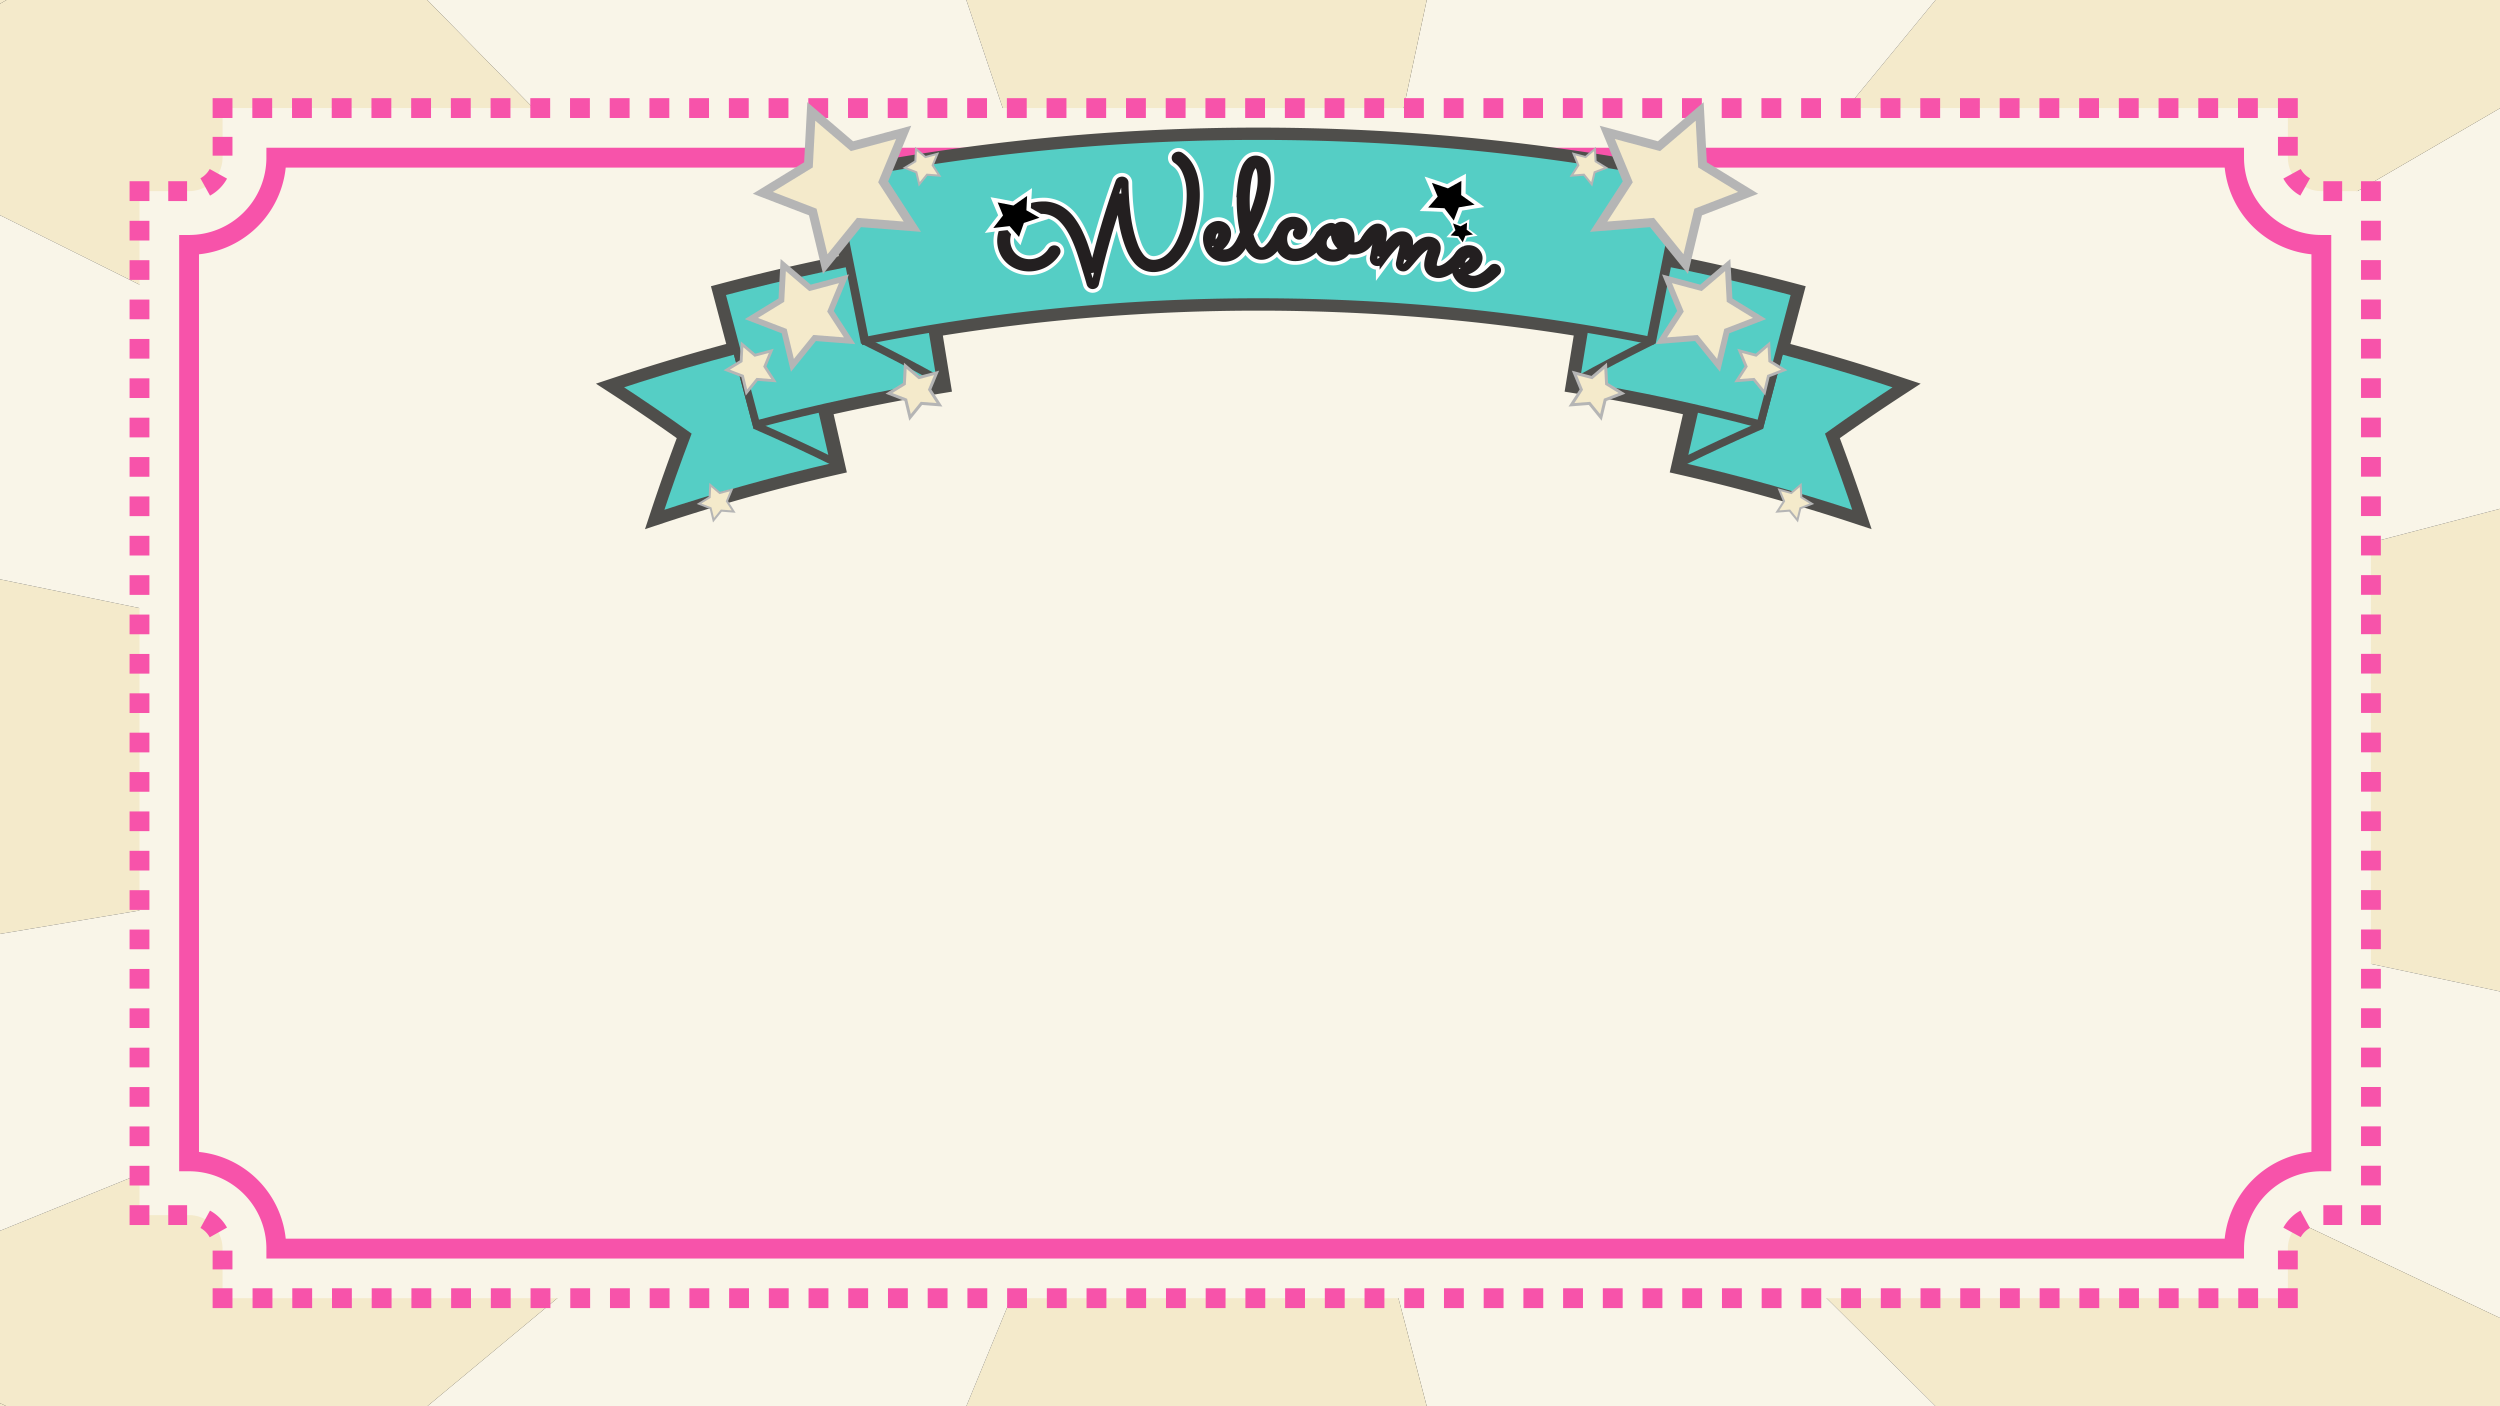 <svg xmlns="http://www.w3.org/2000/svg" viewBox="0 0 1920 1080"><rect x="0" y="0" width="1920" height="1080" fill="#333333" stroke="none"/><defs><style>.cls-1,.cls-10,.cls-11,.cls-12,.cls-13,.cls-9{fill:#f4eacb;}.cls-2{fill:#f9f5e8;}.cls-15,.cls-16,.cls-3,.cls-4,.cls-5,.cls-6{fill:none;}.cls-3,.cls-4,.cls-5,.cls-6{stroke:#f753aa;stroke-width:15.23px;}.cls-10,.cls-11,.cls-12,.cls-13,.cls-14,.cls-3,.cls-4,.cls-5,.cls-6,.cls-9{stroke-miterlimit:10;}.cls-4{stroke-dasharray:14.47 14.47;}.cls-5{stroke-dasharray:15.12 15.12;}.cls-6{stroke-dasharray:15.25 15.25;}.cls-7,.cls-8{fill:#55cec5;stroke:#4f4e4b;}.cls-7{stroke-width:13.1px;}.cls-8{stroke-width:5.82px;}.cls-10,.cls-11,.cls-12,.cls-13,.cls-9{stroke:#b5b5b5;}.cls-9{stroke-width:6.85px;}.cls-10{stroke-width:4.5px;}.cls-11{stroke-width:2.32px;}.cls-12{stroke-width:1.58px;}.cls-13{stroke-width:2.17px;}.cls-14{stroke:#000;stroke-width:1.42px;}.cls-15{stroke:#fff;stroke-width:11.38px;}.cls-16{stroke:#231f20;stroke-width:5.69px;}.cls-17{fill:#fff;}</style></defs><title>m-bg</title><g id="Layer_2" data-name="Layer 2"><g id="Layer_4" data-name="Layer 4"><g id="bg"><g id="bg-2" data-name="bg"><g id="bg-3" data-name="bg"><polygon class="cls-1" points="0 0 0 2.89 4.97 0 0 0"/><polygon class="cls-1" points="0 444.92 0 666.02 958.5 642.45 0 444.92"/><polygon class="cls-1" points="958.5 642.45 1920 618.8 1920 390.74 958.5 642.45"/><polygon class="cls-2" points="1920 83.13 958.5 642.45 1920 390.74 1920 83.13"/><polygon class="cls-1" points="1920 0 1486.5 0 958.5 642.45 1920 83.13 1920 0"/><polygon class="cls-2" points="1095.74 0 958.5 642.45 1486.5 0 1095.74 0"/><polygon class="cls-1" points="742.13 0 958.5 642.45 1095.74 0 742.13 0"/><polygon class="cls-2" points="328.13 0 958.5 642.45 742.13 0 328.13 0"/><polygon class="cls-1" points="958.5 642.45 328.13 0 4.97 0 0 2.89 0 165.28 958.5 642.45"/><polygon class="cls-2" points="0 444.92 958.5 642.45 0 165.28 0 444.92"/></g><g id="bg-4" data-name="bg"><polygon class="cls-1" points="0 1080 0 1077.64 4.97 1080 0 1080"/><polygon class="cls-1" points="0 717.26 0 537 958.5 556.22 0 717.26"/><polygon class="cls-1" points="958.5 556.22 1920 575.49 1920 761.43 958.5 556.22"/><polygon class="cls-2" points="1920 1012.23 958.5 556.22 1920 761.43 1920 1012.23"/><polygon class="cls-1" points="1920 1080 1486.5 1080 958.5 556.22 1920 1012.23 1920 1080"/><polygon class="cls-2" points="1095.74 1080 958.5 556.22 1486.5 1080 1095.74 1080"/><polygon class="cls-1" points="742.13 1080 958.5 556.22 1095.74 1080 742.13 1080"/><polygon class="cls-2" points="328.13 1080 958.5 556.22 742.13 1080 328.13 1080"/><polygon class="cls-1" points="958.5 556.22 328.13 1080 4.97 1080 0 1077.64 0 945.24 958.5 556.22"/><polygon class="cls-2" points="0 717.26 958.5 556.22 0 945.24 0 717.26"/></g></g><path class="cls-2" d="M170.91,997V958.92a25.74,25.74,0,0,0-25.71-25.71H107.13V146.79h38.08a25.74,25.74,0,0,0,25.71-25.71V83H1757.09v38.08a25.74,25.74,0,0,0,25.71,25.71h38.08V933.21h-38.08a25.74,25.74,0,0,0-25.71,25.71V997Z"/><polyline class="cls-3" points="178.53 997 170.91 997 170.91 989.38"/><path class="cls-4" d="M170.91,974.91v-16a25.74,25.74,0,0,0-25.71-25.71H122"/><polyline class="cls-3" points="114.74 933.21 107.13 933.21 107.13 925.59"/><line class="cls-5" x1="107.13" y1="910.47" x2="107.13" y2="161.97"/><polyline class="cls-3" points="107.13 154.41 107.13 146.79 114.74 146.79"/><path class="cls-4" d="M129.21,146.79h16a25.74,25.74,0,0,0,25.71-25.71V97.85"/><polyline class="cls-3" points="170.91 90.62 170.91 83 178.53 83"/><line class="cls-6" x1="193.78" y1="83" x2="1741.84" y2="83"/><polyline class="cls-3" points="1749.47 83 1757.09 83 1757.09 90.62"/><path class="cls-4" d="M1757.09,105.09v16a25.74,25.74,0,0,0,25.71,25.71H1806"/><polyline class="cls-3" points="1813.26 146.79 1820.88 146.79 1820.88 154.41"/><line class="cls-5" x1="1820.88" y1="169.53" x2="1820.88" y2="918.03"/><polyline class="cls-3" points="1820.88 925.59 1820.88 933.21 1813.26 933.21"/><path class="cls-4" d="M1798.79,933.21h-16a25.74,25.74,0,0,0-25.71,25.71v23.23"/><polyline class="cls-3" points="1757.09 989.38 1757.09 997 1749.47 997"/><line class="cls-6" x1="1734.22" y1="997" x2="186.16" y2="997"/><path class="cls-3" d="M145.21,891.92V188.08a67,67,0,0,0,67-67H1715.79a67,67,0,0,0,67,67V891.92a67,67,0,0,0-67,67H212.21A67,67,0,0,0,145.21,891.92Z"/><g id="welcome"><path class="cls-7" d="M1460.11,296.58q-46.21-15.36-93.09-27.76l11.74-44.34q-26.71-7.07-53.58-13.21-22.06-5-44.23-9.45l12.93-65-1.68-.33q-27.27-5.4-54.67-9.89a1678,1678,0,0,0-542.29,0q-27.82,4.56-55.51,10.05l-.84.17,12.93,65q-22.16,4.41-44.23,9.45-26.88,6.14-53.58,13.21l11.74,44.34q-46.86,12.4-93.09,27.76,28.12,18.27,55,37.51-11.72,30.93-22,62,67.7-22.5,136.88-38.2l-10.16-44.72q45.39-10.32,91.21-17.79l-7-43.11a1550.57,1550.57,0,0,1,499.55,0l-7,43.11q45.8,7.48,91.21,17.79l-10.16,44.72q69.1,15.71,136.88,38.2-10.26-31-22-62Q1432,314.86,1460.11,296.58Z"/><path class="cls-8" d="M472.65,296.58q28.12,18.27,55,37.51-11.72,30.93-22,62,67.7-22.5,136.88-38.2L619.36,255.64Q545.3,272.47,472.65,296.58Z"/><path class="cls-8" d="M640.33,354.64q-29-14.29-59.13-27.41L554,224.49q26.7-7.07,53.58-13.21Z"/><path class="cls-8" d="M723.64,295.35q-71.92,11.74-142.81,30.48L554,224.49q75.73-20,152.75-32.6Z"/><path class="cls-8" d="M722.41,292.6q-28.7-16-58.66-30.79L638.89,136.86q28.11-5.59,56.35-10.22Z"/><path class="cls-8" d="M1460.11,296.58q-28.12,18.27-55,37.51,11.72,30.93,22,62-67.7-22.5-136.88-38.2l23.23-102.22Q1387.46,272.47,1460.11,296.58Z"/><path class="cls-8" d="M1292.43,354.64q29-14.29,59.13-27.41l27.2-102.75q-26.71-7.07-53.58-13.21Z"/><path class="cls-8" d="M1209.12,295.35q71.92,11.74,142.81,30.48l26.82-101.34q-75.73-20-152.75-32.6Z"/><path class="cls-8" d="M1210.35,292.6q28.7-16,58.66-30.79l24.87-124.95q-28.11-5.59-56.35-10.22Z"/><path class="cls-8" d="M1267.46,261.5a1550.52,1550.52,0,0,0-602.93.15l-24.8-125a1677.93,1677.93,0,0,1,652.47-.17Z"/><polygon class="cls-9" points="623.07 85.58 654.32 112.27 694.02 101.66 678.29 139.63 700.66 174.11 659.68 170.88 633.8 202.81 624.21 162.84 585.85 148.09 620.89 126.62 623.07 85.58"/><polygon class="cls-10" points="601.52 203.54 622.06 221.08 648.15 214.1 637.81 239.05 652.51 261.71 625.58 259.59 608.58 280.57 602.27 254.31 577.06 244.62 600.09 230.5 601.52 203.54"/><polygon class="cls-11" points="695.28 280.94 705.85 289.97 719.28 286.38 713.96 299.22 721.53 310.89 707.67 309.8 698.91 320.6 695.66 307.08 682.69 302.09 694.54 294.82 695.28 280.94"/><polygon class="cls-12" points="703.49 114.42 710.72 120.6 719.9 118.14 716.27 126.92 721.44 134.9 711.96 134.16 705.98 141.54 703.75 132.3 694.88 128.88 702.99 123.92 703.49 114.42"/><polygon class="cls-12" points="545.49 372.42 552.72 378.6 561.9 376.14 558.27 384.93 563.44 392.9 553.96 392.16 547.98 399.54 545.75 390.3 536.88 386.88 544.99 381.92 545.49 372.42"/><polygon class="cls-13" points="569.91 264.39 579.79 272.82 592.33 269.47 587.36 281.47 594.43 292.37 581.48 291.35 573.3 301.44 570.27 288.81 558.15 284.14 569.22 277.36 569.91 264.39"/><polygon class="cls-9" points="1305.34 85.58 1274.09 112.27 1234.39 101.66 1250.12 139.63 1227.76 174.11 1268.73 170.88 1294.61 202.81 1304.2 162.84 1342.56 148.09 1307.52 126.62 1305.34 85.58"/><polygon class="cls-10" points="1326.89 203.54 1306.35 221.08 1280.26 214.1 1290.6 239.05 1275.9 261.71 1302.83 259.59 1319.84 280.57 1326.14 254.31 1351.35 244.62 1328.32 230.5 1326.89 203.54"/><polygon class="cls-11" points="1233.13 280.94 1222.56 289.97 1209.13 286.38 1214.45 299.22 1206.88 310.89 1220.74 309.8 1229.5 320.6 1232.75 307.08 1245.72 302.09 1233.87 294.82 1233.13 280.94"/><polygon class="cls-12" points="1224.92 114.42 1217.69 120.6 1208.51 118.14 1212.14 126.92 1206.97 134.9 1216.45 134.16 1222.44 141.54 1224.66 132.3 1233.53 128.88 1225.42 123.92 1224.92 114.42"/><polygon class="cls-12" points="1382.92 372.42 1375.69 378.6 1366.51 376.14 1370.14 384.93 1364.97 392.9 1374.45 392.16 1380.44 399.54 1382.66 390.3 1391.53 386.88 1383.42 381.92 1382.92 372.42"/><polygon class="cls-13" points="1358.5 264.39 1348.63 272.82 1336.08 269.47 1341.05 281.47 1333.98 292.37 1346.93 291.35 1355.11 301.44 1358.14 288.81 1370.26 284.14 1359.19 277.36 1358.5 264.39"/><path class="cls-14" d="M841.16,217.61a1.85,1.85,0,0,1-1.36,1.45,1.88,1.88,0,0,1-1.56-.13,2,2,0,0,1-.9-1.17l-.56-2q-.53-1.9-1.51-5.11-1.25-4.06-2.64-8.66t-3-9.28Q828,188,826,183.51a63.06,63.06,0,0,0-4.51-8.43,41.36,41.36,0,0,0-5.58-7,23,23,0,0,0-6.93-4.8,22.1,22.1,0,0,0-8.48-1.85,27.93,27.93,0,0,0-10.14,1.85,29.42,29.42,0,0,0-9.21,5.2,24.57,24.57,0,0,0-5.85,7.11,19.06,19.06,0,0,0-2.27,8,17.88,17.88,0,0,0,1.43,8,15.94,15.94,0,0,0,4,5.65,17.39,17.39,0,0,0,5.66,3.46,19,19,0,0,0,6.63,1.18,19.43,19.43,0,0,0,6.9-1.26,18,18,0,0,0,4.43-2.35,25.2,25.2,0,0,0,3.14-2.69,16.37,16.37,0,0,0,1.86-2.21,8.11,8.11,0,0,1,.67-.95,2.29,2.29,0,0,1,2.78-1,1.64,1.64,0,0,1,1,1,1.69,1.69,0,0,1-.15,1.42c0,.09-.33.53-.86,1.32a20.27,20.27,0,0,1-2.32,2.79,29.46,29.46,0,0,1-3.82,3.26,22.07,22.07,0,0,1-5.37,2.81,24.54,24.54,0,0,1-8.55,1.6,23.17,23.17,0,0,1-8.13-1.39,21.5,21.5,0,0,1-7-4.19,19.34,19.34,0,0,1-4.89-6.82,20.48,20.48,0,0,1-1.71-9.54,23.1,23.1,0,0,1,2.72-9.53,28.66,28.66,0,0,1,6.85-8.34,37.14,37.14,0,0,1,24.76-8.23,26.09,26.09,0,0,1,11.16,3.5,29.43,29.43,0,0,1,8.42,7.62A59,59,0,0,1,828.82,179a96.7,96.7,0,0,1,4.53,11.26q1.92,5.77,3.45,10.9l.62,2.06q.33,1.1.63,2.21l.57,2.1q.27,1,.45,1.61a639.56,639.56,0,0,1,20.47-69.25,2,2,0,0,1,1.64-1.33,2.34,2.34,0,0,1,1.73.22,1.78,1.78,0,0,1,.9,1.16,15.76,15.76,0,0,1,.06,1.85q0,1.61.09,4.25t.29,6.1q.2,3.46.61,7.42t1,8.2q.63,4.24,1.58,8.39a90.53,90.53,0,0,0,3.61,12.19,33.84,33.84,0,0,0,4.59,8.56,14.21,14.21,0,0,0,5.83,4.66,13,13,0,0,0,7.41.54,18,18,0,0,0,6.89-2.84,25.78,25.78,0,0,0,5.67-5.33,41.77,41.77,0,0,0,4.57-7.23,64.55,64.55,0,0,0,3.55-8.57,88.37,88.37,0,0,0,2.55-9.31,95.35,95.35,0,0,0,1.57-9.43,83.29,83.29,0,0,0,.55-9,57.15,57.15,0,0,0-.46-7.91,38.79,38.79,0,0,0-3.36-11.66,19.53,19.53,0,0,0-6.9-8.1,1.59,1.59,0,0,1-.79-1.15,1.64,1.64,0,0,1,.48-1.43,2.48,2.48,0,0,1,1.51-.76,2.38,2.38,0,0,1,1.7.33,22.19,22.19,0,0,1,4.58,4.08,25.9,25.9,0,0,1,3.43,5.23,35.42,35.42,0,0,1,2.36,6.15,46.56,46.56,0,0,1,1.38,6.84,66.25,66.25,0,0,1,.32,12,89.84,89.84,0,0,1-1.79,13.31A96.24,96.24,0,0,1,913,180.58a58.25,58.25,0,0,1-5.71,11.69,37.62,37.62,0,0,1-7.73,8.81,21.65,21.65,0,0,1-9.92,4.63,17,17,0,0,1-9.3-.53,17.35,17.35,0,0,1-7.21-5.32,36.6,36.6,0,0,1-5.55-9.66,92.55,92.55,0,0,1-4.21-13.51q-.75-3.16-1.3-6.58t-1-6.71q-.4-3.29-.69-6.36t-.45-5.54A635.56,635.56,0,0,0,841.16,217.61Z"/><path class="cls-14" d="M933.82,191.84a8.32,8.32,0,0,0,3.06,2.05,10.51,10.51,0,0,0,8.9-1,15.78,15.78,0,0,0,3.63-3.33,25.69,25.69,0,0,0,2.85-4.43q1.24-2.43,2.23-4.83a1.83,1.83,0,0,1,.71-.86,2.14,2.14,0,0,1,1.06-.33,2,2,0,0,1,1.52.53,1.87,1.87,0,0,1,.63,1.27,1.48,1.48,0,0,1,0,.43,2.06,2.06,0,0,1-.14.38c-2.21,5.17-4.64,9.13-7.32,11.87a14.81,14.81,0,0,1-9.34,4.63,13.29,13.29,0,0,1-6-.75,12.83,12.83,0,0,1-4.45-2.88,14.06,14.06,0,0,1-2.91-4.3,17.24,17.24,0,0,1-1.36-5,15.54,15.54,0,0,1,.14-4.74,11.22,11.22,0,0,1,1.53-3.93,9,9,0,0,1,2.78-2.79,8.37,8.37,0,0,1,3.81-1.26,6.81,6.81,0,0,1,2.53.26,7.2,7.2,0,0,1,2.33,1.16,6.64,6.64,0,0,1,1.76,2,6.53,6.53,0,0,1,.83,2.8,9.88,9.88,0,0,1-.43,3.9,13,13,0,0,1-1.77,3.5,17.5,17.5,0,0,1-2.85,3.1A24.09,24.09,0,0,1,933.82,191.84Zm-1.91-3.08a13.53,13.53,0,0,0,2.83-1.93,12.39,12.39,0,0,0,2.11-2.4,10.12,10.12,0,0,0,1.27-2.65,7.06,7.06,0,0,0,.3-2.71,3,3,0,0,0-1-2.2,2.67,2.67,0,0,0-2-.61,4.09,4.09,0,0,0-2.42,1,5.67,5.67,0,0,0-1.48,2.1,9.43,9.43,0,0,0-.66,2.75,14.83,14.83,0,0,0,0,2.94,10.33,10.33,0,0,0,.39,1.87A19.33,19.33,0,0,0,931.91,188.76Z"/><path class="cls-14" d="M985.21,181.2q-.59,1.15-1.48,2.72t-2,3.27a41.28,41.28,0,0,1-2.47,3.38,22.48,22.48,0,0,1-2.94,3,15.63,15.63,0,0,1-3.37,2.2,9.27,9.27,0,0,1-3.82.91,8.37,8.37,0,0,1-5.45-1.68,16,16,0,0,1-4.06-4.69,32.49,32.49,0,0,1-2.93-6.7,70.51,70.51,0,0,1-2-7.71q-.78-3.94-1.21-7.68t-.61-6.63q-.27-4.19-.25-8.7t.43-8.84a71.29,71.29,0,0,1,1.26-8.23,34.29,34.29,0,0,1,2.18-6.86,14.8,14.8,0,0,1,3.22-4.74,6.53,6.53,0,0,1,4.4-1.86,8,8,0,0,1,3.6.67,6.53,6.53,0,0,1,2.75,2.47,14.47,14.47,0,0,1,1.81,4.52,33.54,33.54,0,0,1,.79,6.84,46.76,46.76,0,0,1-.92,10.35,84.12,84.12,0,0,1-2.9,10.79,117,117,0,0,1-4.33,10.91q-2.48,5.46-5.26,10.69a33.05,33.05,0,0,0,4,9.83c1.58,2.36,3.39,3.51,5.46,3.46a6.44,6.44,0,0,0,4-1.66,22.31,22.31,0,0,0,3.54-3.78,38.9,38.9,0,0,0,2.86-4.4q1.24-2.23,1.93-3.58a1.9,1.9,0,0,1,.75-.78,2.15,2.15,0,0,1,1.08-.27,2,2,0,0,1,1.49.61,1.92,1.92,0,0,1,.57,1.35A2.17,2.17,0,0,1,985.21,181.2Zm-28.06-19.54q.18,3.2.5,6.14t.74,5.63q2.08-4.15,4-8.8t3.36-9.37a80,80,0,0,0,2.29-9.37,41.47,41.47,0,0,0,.69-8.85q-.22-5.9-1.44-8.42c-.82-1.68-1.87-2.5-3.14-2.46a3.11,3.11,0,0,0-2.34,1.53,15.32,15.32,0,0,0-2,4,41.72,41.72,0,0,0-1.5,6q-.63,3.43-1,7.35t-.4,8.18Q956.92,157.46,957.15,161.66Z"/><path class="cls-14" d="M1016.83,182.36q-.36.53-1.22,1.92a31.11,31.11,0,0,1-2.28,3.14A41.56,41.56,0,0,1,1010,191a26.48,26.48,0,0,1-4.29,3.36,23.35,23.35,0,0,1-5.27,2.46,18.49,18.49,0,0,1-6.23.86,13.22,13.22,0,0,1-5.27-1.12,11.44,11.44,0,0,1-3.92-2.94,13.1,13.1,0,0,1-2.49-4.44,18,18,0,0,1-.88-5.65,16.79,16.79,0,0,1,.88-5.63,14.48,14.48,0,0,1,2.52-4.57,11.87,11.87,0,0,1,3.77-3,9.5,9.5,0,0,1,4.59-1,9,9,0,0,1,3.3.66,7.62,7.62,0,0,1,2.47,1.6,7.43,7.43,0,0,1,1.54,2.15,5.12,5.12,0,0,1,.51,2.32,6.77,6.77,0,0,1-.36,2,7.05,7.05,0,0,1-.81,1.65,4,4,0,0,1-1.09,1.11,2,2,0,0,1-1.2.39,2.06,2.06,0,0,1-1.47-.59,1.83,1.83,0,0,1-.54-1.37,1.28,1.28,0,0,1,.2-.7q.2-.29.45-.61a3.48,3.48,0,0,0,.45-.79,3.33,3.33,0,0,0,.22-1.22,2.44,2.44,0,0,0-1-1.93,4.23,4.23,0,0,0-2.7-.92,5.46,5.46,0,0,0-2.94.8A8.23,8.23,0,0,0,988,176.1a11.7,11.7,0,0,0-1.67,3.34,13.15,13.15,0,0,0-.63,4.07,14.16,14.16,0,0,0,.53,3.91,10.31,10.31,0,0,0,1.58,3.29,8,8,0,0,0,2.65,2.31,8.22,8.22,0,0,0,3.81.93,14.37,14.37,0,0,0,5.29-.82,20.43,20.43,0,0,0,4.53-2.3,23.19,23.19,0,0,0,3.7-3.11,41.47,41.47,0,0,0,2.81-3.21,27.52,27.52,0,0,0,1.86-2.65q.68-1.14.81-1.43a1.56,1.56,0,0,1,.77-.73,2.3,2.3,0,0,1,1.13-.21,2,2,0,0,1,1.46.7,1.92,1.92,0,0,1,.49,1.39A2.16,2.16,0,0,1,1016.83,182.36Z"/><path class="cls-14" d="M1037.19,192.53a12.69,12.69,0,0,1-2.32-.45,14.93,14.93,0,0,1-2.17,2.57,12.5,12.5,0,0,1-2.76,2,12.92,12.92,0,0,1-3.36,1.2,13.52,13.52,0,0,1-3.92.22,12.35,12.35,0,0,1-4.45-1.17,11.34,11.34,0,0,1-3.43-2.54,10.5,10.5,0,0,1-2.18-3.69A12.07,12.07,0,0,1,1012,186a11.75,11.75,0,0,1,1.53-5.5,14.86,14.86,0,0,1,3.1-3.76,12.12,12.12,0,0,1,3.43-2.12,6.48,6.48,0,0,1,2.52-.59,2,2,0,0,1,1.37.56,1.6,1.6,0,0,1,.38,1.23,1.47,1.47,0,0,1-.67,1.23,8.28,8.28,0,0,1-1.5.71,10.3,10.3,0,0,0-1.93,1,9,9,0,0,0-1.94,1.69,9.44,9.44,0,0,0-1.54,2.5,9.8,9.8,0,0,0-.74,3.31,8.76,8.76,0,0,0,.35,3.11,7,7,0,0,0,1.39,2.55,7.36,7.36,0,0,0,2.27,1.77,8.05,8.05,0,0,0,3,.81,9,9,0,0,0,5.1-.89,9.07,9.07,0,0,0,3.35-3.08,14.22,14.22,0,0,1-4.81-4.86,10.86,10.86,0,0,1-1.56-6.56,6.91,6.91,0,0,1,1.86-4.51,4.89,4.89,0,0,1,4.13-1.44,6.26,6.26,0,0,1,2.75.92,6.44,6.44,0,0,1,2.14,2.28,11,11,0,0,1,1.26,3.75,20,20,0,0,1,.07,5.29,14.05,14.05,0,0,1-.76,3.29,4,4,0,0,0,.64.12l.69.08a12.69,12.69,0,0,0,3.3,0,8.75,8.75,0,0,0,5.11-2.66,21.37,21.37,0,0,0,2.15-2.65,1.59,1.59,0,0,1,.77-.48,2.38,2.38,0,0,1,1.12-.13,2.06,2.06,0,0,1,1.26.7,1.72,1.72,0,0,1,.45,1.45,2.11,2.11,0,0,1-.33.84c-.18.29-.36.56-.54.81a21.2,21.2,0,0,1-2.48,2.57,13.07,13.07,0,0,1-3.12,2,15.09,15.09,0,0,1-3.83,1.17A15.37,15.37,0,0,1,1037.19,192.53Zm-8-13.47a8,8,0,0,0,.11,2,9,9,0,0,0,.66,2.15,10.7,10.7,0,0,0,1.23,2.08,8.2,8.2,0,0,0,1.82,1.76,13.36,13.36,0,0,0,.35-2,17.8,17.8,0,0,0,0-2.76,14.67,14.67,0,0,0-.39-2.63,6.08,6.08,0,0,0-.84-2,1.81,1.81,0,0,0-1.36-.86,1.55,1.55,0,0,0-.91.37C1029.48,177.43,1029.25,178.07,1029.17,179.06Z"/><path class="cls-14" d="M1059.14,196.46q1-1.36,2.59-3.37t3.3-4q1.71-2,3.35-3.76a28.24,28.24,0,0,1,2.74-2.63,9.71,9.71,0,0,1,3.68-1.89,7.82,7.82,0,0,1,3.24-.17,5.15,5.15,0,0,1,2.33,1,4.93,4.93,0,0,1,1.4,1.77,6.64,6.64,0,0,1,.59,2.3,10,10,0,0,1-.16,2.65c-.1.52-.25,1.21-.47,2s-.44,1.75-.68,2.72-.48,2-.73,3-.48,2-.69,2.92q1.07-1.32,2.42-2.92c.9-1.06,1.81-2.11,2.74-3.15s1.81-2,2.66-2.9a24,24,0,0,1,2.28-2.16,13.5,13.5,0,0,1,5.16-2.94,8.54,8.54,0,0,1,3.82-.17,6.81,6.81,0,0,1,2.91,1.31,5.21,5.21,0,0,1,1.52,2,6.1,6.1,0,0,1,.46,2.35,10.21,10.21,0,0,1-.25,2.31,24.31,24.31,0,0,1-1.06,3.4,30.63,30.63,0,0,0-1.25,4.23,20.74,20.74,0,0,0-.37,2.07,6.19,6.19,0,0,0,0,1.91,3,3,0,0,0,.78,1.52,3.68,3.68,0,0,0,1.87,1,6.12,6.12,0,0,0,2.82,0,12.31,12.31,0,0,0,2.94-1.09A19.91,19.91,0,0,0,1112,204c.95-.72,1.84-1.45,2.67-2.19s1.59-1.47,2.26-2.17,1.23-1.3,1.67-1.8a2,2,0,0,1,1-.62,2.1,2.1,0,0,1,1.14,0,2,2,0,0,1,1.3,1,1.94,1.94,0,0,1,.21,1.44,1.62,1.62,0,0,1-.34.63l-1.28,1.38a30.89,30.89,0,0,1-2.44,2.34c-1,.86-2.09,1.74-3.31,2.65A27.23,27.23,0,0,1,1111,209a17,17,0,0,1-4.2,1.5,9.44,9.44,0,0,1-4.28-.06,8.31,8.31,0,0,1-3.53-1.65,6.52,6.52,0,0,1-1.83-2.56,8,8,0,0,1-.52-3.2,19.22,19.22,0,0,1,.46-3.54,34.66,34.66,0,0,1,1.25-4.36,26.3,26.3,0,0,0,1-3.09,5.57,5.57,0,0,0,.17-1.91,2.08,2.08,0,0,0-.39-1,1.34,1.34,0,0,0-.61-.45l-.48-.14a4.22,4.22,0,0,0-3,.69,20.09,20.09,0,0,0-3.65,2.81q-1.95,1.83-4.07,4.25t-4.26,4.95l-2,2.3a9.44,9.44,0,0,1-1.46,1.39,3.68,3.68,0,0,1-1.23.63,2.73,2.73,0,0,1-1.19,0,2.54,2.54,0,0,1-1.9-1.28,3.69,3.69,0,0,1-.29-2.45q.13-.74.41-2t.59-2.69q.32-1.47.71-3t.7-3q.31-1.44.57-2.56t.36-1.71a2.86,2.86,0,0,0-.16-1.94,1.51,1.51,0,0,0-1-.78,2.87,2.87,0,0,0-1.4.15,6.59,6.59,0,0,0-2,1.22,30.41,30.41,0,0,0-2.35,2.25q-1.44,1.5-3.06,3.36t-3.21,3.83q-1.59,2-2.75,3.56a8.16,8.16,0,0,1-2.64,2.5,3.82,3.82,0,0,1-2.26.44,2.85,2.85,0,0,1-2.13-1.2,3.51,3.51,0,0,1-.41-2.41q0-.15.33-1.77t.74-4q.43-2.34.94-5t.94-5a11.53,11.53,0,0,0,.21-2.3,2.15,2.15,0,0,0-.27-1.3c-.3,0-1,.55-2,1.59a35,35,0,0,0-4,5.6,1.9,1.9,0,0,1-.92.73,2.31,2.31,0,0,1-1.17.15,1.94,1.94,0,0,1-1.38-.76,1.89,1.89,0,0,1-.38-1.39,2,2,0,0,1,.25-.72,30.92,30.92,0,0,1,5.66-7.2c1.71-1.47,3.3-2.09,4.73-1.88a4,4,0,0,1,2,.83,4,4,0,0,1,1.16,1.54,6,6,0,0,1,.44,2,9.9,9.9,0,0,1-.08,2.06q-.64,4.41-1.43,8T1059.14,196.46Z"/><path class="cls-14" d="M1122.33,209.17a8.48,8.48,0,0,0,2.18,3,11.08,11.08,0,0,0,8.89,2.36,16.13,16.13,0,0,0,4.69-1.75,25.61,25.61,0,0,0,4.35-3.06q2.07-1.8,3.9-3.67a1.85,1.85,0,0,1,1-.54,2.27,2.27,0,0,1,1.14.09,2.06,2.06,0,0,1,1.26,1.06,1.86,1.86,0,0,1,.15,1.42,1.4,1.4,0,0,1-.19.39,2.09,2.09,0,0,1-.28.3c-4,4-7.78,6.76-11.35,8.31a15.47,15.47,0,0,1-10.64.82,14.06,14.06,0,0,1-5.51-3,13.12,13.12,0,0,1-3.21-4.34,14,14,0,0,1-1.21-5.08,16.89,16.89,0,0,1,.51-5.15,15.2,15.2,0,0,1,1.86-4.37,11.1,11.1,0,0,1,2.89-3.1,9.15,9.15,0,0,1,3.67-1.57,8.78,8.78,0,0,1,4.1.24,7.19,7.19,0,0,1,2.33,1.18,7.45,7.45,0,0,1,1.81,2,6.72,6.72,0,0,1,1,2.51,6.38,6.38,0,0,1-.22,2.91,9.62,9.62,0,0,1-1.84,3.47,12.88,12.88,0,0,1-3,2.6,17.7,17.7,0,0,1-3.86,1.83A24.64,24.64,0,0,1,1122.33,209.17Zm-.71-3.58a14,14,0,0,0,3.41-.74,12.64,12.64,0,0,0,2.89-1.45,10,10,0,0,0,2.18-2,6.87,6.87,0,0,0,1.27-2.41,3,3,0,0,0-.17-2.43,2.8,2.8,0,0,0-1.66-1.3,4.25,4.25,0,0,0-2.67,0,5.69,5.69,0,0,0-2.18,1.41,9.25,9.25,0,0,0-1.64,2.32,14.43,14.43,0,0,0-1.06,2.74,10.18,10.18,0,0,0-.31,1.89A18.77,18.77,0,0,0,1121.63,205.59Z"/><path class="cls-15" d="M841.16,217.61a1.85,1.85,0,0,1-1.36,1.45,1.88,1.88,0,0,1-1.56-.13,2,2,0,0,1-.9-1.17l-.56-2q-.53-1.9-1.51-5.11-1.25-4.06-2.64-8.66t-3-9.28Q828,188,826,183.51a63.06,63.06,0,0,0-4.51-8.43,41.36,41.36,0,0,0-5.58-7,23,23,0,0,0-6.93-4.8,22.1,22.1,0,0,0-8.48-1.85,27.93,27.93,0,0,0-10.14,1.85,29.42,29.42,0,0,0-9.21,5.2,24.57,24.57,0,0,0-5.85,7.11,19.06,19.06,0,0,0-2.27,8,17.88,17.88,0,0,0,1.43,8,15.94,15.94,0,0,0,4,5.65,17.39,17.39,0,0,0,5.66,3.46,19,19,0,0,0,6.63,1.18,19.43,19.43,0,0,0,6.9-1.26,18,18,0,0,0,4.43-2.35,25.2,25.2,0,0,0,3.14-2.69,16.37,16.37,0,0,0,1.86-2.21,8.11,8.11,0,0,1,.67-.95,2.29,2.29,0,0,1,2.78-1,1.64,1.64,0,0,1,1,1,1.69,1.69,0,0,1-.15,1.42c0,.09-.33.53-.86,1.32a20.27,20.27,0,0,1-2.32,2.79,29.46,29.46,0,0,1-3.82,3.26,22.07,22.07,0,0,1-5.37,2.81,24.54,24.54,0,0,1-8.55,1.6,23.17,23.17,0,0,1-8.13-1.39,21.5,21.5,0,0,1-7-4.19,19.34,19.34,0,0,1-4.89-6.82,20.48,20.48,0,0,1-1.71-9.54,23.1,23.1,0,0,1,2.72-9.53,28.66,28.66,0,0,1,6.85-8.34,37.14,37.14,0,0,1,24.76-8.23,26.09,26.09,0,0,1,11.16,3.5,29.43,29.43,0,0,1,8.42,7.62A59,59,0,0,1,828.82,179a96.7,96.7,0,0,1,4.53,11.26q1.92,5.77,3.45,10.9l.62,2.06q.33,1.1.63,2.21l.57,2.1q.27,1,.45,1.61a639.56,639.56,0,0,1,20.47-69.25,2,2,0,0,1,1.64-1.33,2.34,2.34,0,0,1,1.73.22,1.78,1.78,0,0,1,.9,1.16,15.76,15.76,0,0,1,.06,1.85q0,1.61.09,4.25t.29,6.1q.2,3.46.61,7.42t1,8.2q.63,4.24,1.58,8.39a90.53,90.53,0,0,0,3.61,12.19,33.84,33.84,0,0,0,4.59,8.56,14.21,14.21,0,0,0,5.83,4.66,13,13,0,0,0,7.41.54,18,18,0,0,0,6.89-2.84,25.78,25.78,0,0,0,5.67-5.33,41.77,41.77,0,0,0,4.57-7.23,64.55,64.55,0,0,0,3.55-8.57,88.37,88.37,0,0,0,2.55-9.31,95.35,95.35,0,0,0,1.57-9.43,83.29,83.29,0,0,0,.55-9,57.15,57.15,0,0,0-.46-7.91,38.79,38.79,0,0,0-3.36-11.66,19.53,19.53,0,0,0-6.9-8.1,1.59,1.59,0,0,1-.79-1.15,1.64,1.64,0,0,1,.48-1.43,2.48,2.48,0,0,1,1.51-.76,2.38,2.38,0,0,1,1.7.33,22.19,22.19,0,0,1,4.58,4.08,25.9,25.9,0,0,1,3.43,5.23,35.42,35.42,0,0,1,2.36,6.15,46.56,46.56,0,0,1,1.38,6.84,66.25,66.25,0,0,1,.32,12,89.84,89.84,0,0,1-1.79,13.31A96.24,96.24,0,0,1,913,180.58a58.25,58.25,0,0,1-5.71,11.69,37.62,37.62,0,0,1-7.73,8.81,21.65,21.65,0,0,1-9.92,4.63,17,17,0,0,1-9.3-.53,17.35,17.35,0,0,1-7.21-5.32,36.6,36.6,0,0,1-5.55-9.66,92.55,92.55,0,0,1-4.21-13.51q-.75-3.16-1.3-6.58t-1-6.71q-.4-3.29-.69-6.36t-.45-5.54A635.56,635.56,0,0,0,841.16,217.61Z"/><path class="cls-15" d="M933.82,191.84a8.32,8.32,0,0,0,3.06,2.05,10.51,10.51,0,0,0,8.9-1,15.78,15.78,0,0,0,3.63-3.33,25.69,25.69,0,0,0,2.85-4.43q1.24-2.43,2.23-4.83a1.83,1.83,0,0,1,.71-.86,2.14,2.14,0,0,1,1.06-.33,2,2,0,0,1,1.52.53,1.87,1.87,0,0,1,.63,1.27,1.48,1.48,0,0,1,0,.43,2.06,2.06,0,0,1-.14.38c-2.21,5.17-4.64,9.13-7.32,11.87a14.81,14.81,0,0,1-9.34,4.63,13.29,13.29,0,0,1-6-.75,12.83,12.83,0,0,1-4.45-2.88,14.06,14.06,0,0,1-2.91-4.3,17.24,17.24,0,0,1-1.36-5,15.54,15.54,0,0,1,.14-4.74,11.22,11.22,0,0,1,1.53-3.93,9,9,0,0,1,2.78-2.79,8.37,8.37,0,0,1,3.81-1.26,6.81,6.81,0,0,1,2.53.26,7.2,7.2,0,0,1,2.33,1.16,6.64,6.64,0,0,1,1.76,2,6.53,6.53,0,0,1,.83,2.8,9.88,9.88,0,0,1-.43,3.9,13,13,0,0,1-1.77,3.5,17.5,17.5,0,0,1-2.85,3.1A24.09,24.09,0,0,1,933.82,191.84Zm-1.91-3.08a13.53,13.53,0,0,0,2.83-1.93,12.39,12.39,0,0,0,2.11-2.4,10.12,10.12,0,0,0,1.27-2.65,7.06,7.06,0,0,0,.3-2.71,3,3,0,0,0-1-2.2,2.67,2.67,0,0,0-2-.61,4.09,4.09,0,0,0-2.42,1,5.67,5.67,0,0,0-1.48,2.1,9.43,9.43,0,0,0-.66,2.75,14.83,14.83,0,0,0,0,2.94,10.33,10.33,0,0,0,.39,1.87A19.33,19.33,0,0,0,931.91,188.76Z"/><path class="cls-15" d="M985.21,181.2q-.59,1.15-1.48,2.72t-2,3.27a41.28,41.28,0,0,1-2.47,3.38,22.48,22.48,0,0,1-2.94,3,15.63,15.63,0,0,1-3.37,2.2,9.27,9.27,0,0,1-3.82.91,8.37,8.37,0,0,1-5.45-1.68,16,16,0,0,1-4.06-4.69,32.49,32.49,0,0,1-2.93-6.7,70.51,70.51,0,0,1-2-7.71q-.78-3.94-1.21-7.68t-.61-6.63q-.27-4.19-.25-8.7t.43-8.84a71.29,71.29,0,0,1,1.26-8.23,34.29,34.29,0,0,1,2.18-6.86,14.8,14.8,0,0,1,3.22-4.74,6.53,6.53,0,0,1,4.4-1.86,8,8,0,0,1,3.6.67,6.53,6.53,0,0,1,2.75,2.47,14.47,14.47,0,0,1,1.81,4.52,33.54,33.54,0,0,1,.79,6.84,46.76,46.76,0,0,1-.92,10.35,84.12,84.12,0,0,1-2.9,10.79,117,117,0,0,1-4.33,10.91q-2.48,5.46-5.26,10.69a33.05,33.05,0,0,0,4,9.83c1.58,2.36,3.39,3.51,5.46,3.46a6.44,6.44,0,0,0,4-1.66,22.31,22.31,0,0,0,3.54-3.78,38.9,38.9,0,0,0,2.86-4.4q1.24-2.23,1.93-3.58a1.9,1.9,0,0,1,.75-.78,2.15,2.15,0,0,1,1.08-.27,2,2,0,0,1,1.49.61,1.92,1.92,0,0,1,.57,1.35A2.17,2.17,0,0,1,985.21,181.2Zm-28.06-19.54q.18,3.2.5,6.14t.74,5.63q2.08-4.15,4-8.8t3.36-9.37a80,80,0,0,0,2.29-9.37,41.47,41.47,0,0,0,.69-8.85q-.22-5.9-1.44-8.42c-.82-1.68-1.87-2.5-3.14-2.46a3.11,3.11,0,0,0-2.34,1.53,15.32,15.32,0,0,0-2,4,41.72,41.72,0,0,0-1.5,6q-.63,3.43-1,7.35t-.4,8.18Q956.92,157.46,957.15,161.66Z"/><path class="cls-15" d="M1016.83,182.36q-.36.53-1.22,1.92a31.11,31.11,0,0,1-2.28,3.14A41.56,41.56,0,0,1,1010,191a26.48,26.48,0,0,1-4.29,3.36,23.35,23.35,0,0,1-5.27,2.46,18.49,18.49,0,0,1-6.23.86,13.22,13.22,0,0,1-5.27-1.12,11.44,11.44,0,0,1-3.92-2.94,13.1,13.1,0,0,1-2.49-4.44,18,18,0,0,1-.88-5.65,16.79,16.79,0,0,1,.88-5.63,14.48,14.48,0,0,1,2.52-4.57,11.87,11.87,0,0,1,3.77-3,9.5,9.5,0,0,1,4.59-1,9,9,0,0,1,3.3.66,7.62,7.62,0,0,1,2.47,1.6,7.43,7.43,0,0,1,1.54,2.15,5.12,5.12,0,0,1,.51,2.32,6.77,6.77,0,0,1-.36,2,7.05,7.05,0,0,1-.81,1.65,4,4,0,0,1-1.09,1.11,2,2,0,0,1-1.2.39,2.06,2.06,0,0,1-1.47-.59,1.83,1.83,0,0,1-.54-1.37,1.28,1.28,0,0,1,.2-.7q.2-.29.45-.61a3.48,3.48,0,0,0,.45-.79,3.33,3.33,0,0,0,.22-1.22,2.44,2.44,0,0,0-1-1.93,4.23,4.23,0,0,0-2.7-.92,5.46,5.46,0,0,0-2.94.8A8.23,8.23,0,0,0,988,176.1a11.7,11.7,0,0,0-1.67,3.34,13.15,13.15,0,0,0-.63,4.07,14.16,14.16,0,0,0,.53,3.91,10.31,10.31,0,0,0,1.58,3.29,8,8,0,0,0,2.65,2.31,8.22,8.22,0,0,0,3.81.93,14.37,14.37,0,0,0,5.29-.82,20.43,20.43,0,0,0,4.53-2.3,23.19,23.19,0,0,0,3.7-3.11,41.47,41.47,0,0,0,2.81-3.21,27.52,27.52,0,0,0,1.86-2.65q.68-1.14.81-1.43a1.56,1.56,0,0,1,.77-.73,2.3,2.3,0,0,1,1.13-.21,2,2,0,0,1,1.46.7,1.92,1.92,0,0,1,.49,1.39A2.16,2.16,0,0,1,1016.83,182.36Z"/><path class="cls-15" d="M1037.19,192.53a12.69,12.69,0,0,1-2.32-.45,14.93,14.93,0,0,1-2.17,2.57,12.5,12.5,0,0,1-2.76,2,12.92,12.92,0,0,1-3.36,1.2,13.52,13.52,0,0,1-3.92.22,12.35,12.35,0,0,1-4.45-1.17,11.34,11.34,0,0,1-3.43-2.54,10.5,10.5,0,0,1-2.18-3.69A12.07,12.07,0,0,1,1012,186a11.75,11.75,0,0,1,1.53-5.5,14.86,14.86,0,0,1,3.1-3.76,12.12,12.12,0,0,1,3.43-2.12,6.48,6.48,0,0,1,2.52-.59,2,2,0,0,1,1.37.56,1.6,1.6,0,0,1,.38,1.23,1.47,1.47,0,0,1-.67,1.23,8.28,8.28,0,0,1-1.5.71,10.3,10.3,0,0,0-1.93,1,9,9,0,0,0-1.94,1.69,9.44,9.44,0,0,0-1.54,2.5,9.8,9.8,0,0,0-.74,3.31,8.76,8.76,0,0,0,.35,3.11,7,7,0,0,0,1.39,2.55,7.36,7.36,0,0,0,2.27,1.77,8.05,8.05,0,0,0,3,.81,9,9,0,0,0,5.1-.89,9.07,9.07,0,0,0,3.35-3.08,14.22,14.22,0,0,1-4.81-4.86,10.86,10.86,0,0,1-1.56-6.56,6.91,6.91,0,0,1,1.86-4.51,4.89,4.89,0,0,1,4.13-1.44,6.26,6.26,0,0,1,2.75.92,6.44,6.44,0,0,1,2.14,2.28,11,11,0,0,1,1.26,3.75,20,20,0,0,1,.07,5.29,14.05,14.05,0,0,1-.76,3.29,4,4,0,0,0,.64.12l.69.08a12.69,12.69,0,0,0,3.3,0,8.75,8.75,0,0,0,5.11-2.66,21.37,21.37,0,0,0,2.15-2.65,1.59,1.59,0,0,1,.77-.48,2.38,2.38,0,0,1,1.12-.13,2.06,2.06,0,0,1,1.26.7,1.72,1.72,0,0,1,.45,1.45,2.11,2.11,0,0,1-.33.84c-.18.29-.36.56-.54.81a21.2,21.2,0,0,1-2.48,2.57,13.07,13.07,0,0,1-3.12,2,15.09,15.09,0,0,1-3.83,1.17A15.37,15.37,0,0,1,1037.19,192.53Zm-8-13.47a8,8,0,0,0,.11,2,9,9,0,0,0,.66,2.15,10.7,10.7,0,0,0,1.23,2.08,8.2,8.2,0,0,0,1.82,1.76,13.36,13.36,0,0,0,.35-2,17.8,17.8,0,0,0,0-2.76,14.67,14.67,0,0,0-.39-2.63,6.08,6.08,0,0,0-.84-2,1.81,1.81,0,0,0-1.36-.86,1.55,1.55,0,0,0-.91.37C1029.48,177.43,1029.25,178.07,1029.17,179.06Z"/><path class="cls-15" d="M1059.14,196.46q1-1.36,2.59-3.37t3.3-4q1.71-2,3.35-3.76a28.24,28.24,0,0,1,2.74-2.63,9.71,9.71,0,0,1,3.68-1.89,7.82,7.82,0,0,1,3.24-.17,5.15,5.15,0,0,1,2.33,1,4.93,4.93,0,0,1,1.4,1.77,6.64,6.64,0,0,1,.59,2.3,10,10,0,0,1-.16,2.65c-.1.52-.25,1.21-.47,2s-.44,1.75-.68,2.72-.48,2-.73,3-.48,2-.69,2.92q1.07-1.32,2.42-2.92c.9-1.06,1.81-2.11,2.74-3.15s1.81-2,2.66-2.9a24,24,0,0,1,2.28-2.16,13.5,13.5,0,0,1,5.16-2.94,8.54,8.54,0,0,1,3.82-.17,6.81,6.81,0,0,1,2.91,1.31,5.21,5.21,0,0,1,1.52,2,6.1,6.1,0,0,1,.46,2.35,10.21,10.21,0,0,1-.25,2.31,24.31,24.31,0,0,1-1.06,3.4,30.63,30.63,0,0,0-1.25,4.23,20.74,20.74,0,0,0-.37,2.07,6.19,6.19,0,0,0,0,1.91,3,3,0,0,0,.78,1.52,3.68,3.68,0,0,0,1.87,1,6.12,6.12,0,0,0,2.82,0,12.31,12.31,0,0,0,2.94-1.09A19.91,19.91,0,0,0,1112,204c.95-.72,1.84-1.45,2.67-2.19s1.59-1.47,2.26-2.17,1.23-1.3,1.67-1.8a2,2,0,0,1,1-.62,2.1,2.1,0,0,1,1.14,0,2,2,0,0,1,1.3,1,1.94,1.94,0,0,1,.21,1.44,1.62,1.62,0,0,1-.34.63l-1.28,1.38a30.89,30.89,0,0,1-2.44,2.34c-1,.86-2.09,1.74-3.31,2.65A27.23,27.23,0,0,1,1111,209a17,17,0,0,1-4.2,1.5,9.44,9.44,0,0,1-4.28-.06,8.31,8.31,0,0,1-3.53-1.65,6.52,6.52,0,0,1-1.83-2.56,8,8,0,0,1-.52-3.2,19.22,19.22,0,0,1,.46-3.54,34.66,34.66,0,0,1,1.25-4.36,26.3,26.3,0,0,0,1-3.09,5.57,5.57,0,0,0,.17-1.91,2.08,2.08,0,0,0-.39-1,1.34,1.34,0,0,0-.61-.45l-.48-.14a4.22,4.22,0,0,0-3,.69,20.09,20.09,0,0,0-3.65,2.81q-1.95,1.83-4.07,4.25t-4.26,4.95l-2,2.3a9.44,9.44,0,0,1-1.46,1.39,3.68,3.68,0,0,1-1.23.63,2.73,2.73,0,0,1-1.19,0,2.54,2.54,0,0,1-1.9-1.28,3.69,3.69,0,0,1-.29-2.45q.13-.74.41-2t.59-2.69q.32-1.47.71-3t.7-3q.31-1.44.57-2.56t.36-1.71a2.86,2.86,0,0,0-.16-1.94,1.51,1.51,0,0,0-1-.78,2.87,2.87,0,0,0-1.4.15,6.59,6.59,0,0,0-2,1.22,30.41,30.41,0,0,0-2.35,2.25q-1.44,1.5-3.06,3.36t-3.21,3.83q-1.59,2-2.75,3.56a8.16,8.16,0,0,1-2.64,2.5,3.82,3.82,0,0,1-2.26.44,2.85,2.85,0,0,1-2.13-1.2,3.51,3.51,0,0,1-.41-2.41q0-.15.33-1.77t.74-4q.43-2.34.94-5t.94-5a11.53,11.53,0,0,0,.21-2.3,2.15,2.15,0,0,0-.27-1.3c-.3,0-1,.55-2,1.59a35,35,0,0,0-4,5.6,1.9,1.9,0,0,1-.92.73,2.31,2.31,0,0,1-1.17.15,1.94,1.94,0,0,1-1.38-.76,1.89,1.89,0,0,1-.38-1.39,2,2,0,0,1,.25-.72,30.92,30.92,0,0,1,5.66-7.2c1.71-1.47,3.3-2.09,4.73-1.88a4,4,0,0,1,2,.83,4,4,0,0,1,1.16,1.54,6,6,0,0,1,.44,2,9.9,9.9,0,0,1-.08,2.06q-.64,4.41-1.43,8T1059.14,196.46Z"/><path class="cls-15" d="M1122.33,209.17a8.48,8.48,0,0,0,2.18,3,11.08,11.08,0,0,0,8.89,2.36,16.13,16.13,0,0,0,4.69-1.75,25.61,25.61,0,0,0,4.35-3.06q2.07-1.8,3.9-3.67a1.85,1.85,0,0,1,1-.54,2.27,2.27,0,0,1,1.14.09,2.06,2.06,0,0,1,1.26,1.06,1.86,1.86,0,0,1,.15,1.42,1.4,1.4,0,0,1-.19.39,2.09,2.09,0,0,1-.28.3c-4,4-7.78,6.76-11.35,8.31a15.47,15.47,0,0,1-10.64.82,14.06,14.06,0,0,1-5.51-3,13.12,13.12,0,0,1-3.21-4.34,14,14,0,0,1-1.21-5.08,16.89,16.89,0,0,1,.51-5.15,15.2,15.2,0,0,1,1.86-4.37,11.1,11.1,0,0,1,2.89-3.1,9.15,9.15,0,0,1,3.67-1.57,8.78,8.78,0,0,1,4.1.24,7.19,7.19,0,0,1,2.33,1.18,7.45,7.45,0,0,1,1.81,2,6.72,6.72,0,0,1,1,2.51,6.38,6.38,0,0,1-.22,2.91,9.62,9.62,0,0,1-1.84,3.47,12.88,12.88,0,0,1-3,2.6,17.7,17.7,0,0,1-3.86,1.83A24.64,24.64,0,0,1,1122.33,209.17Zm-.71-3.58a14,14,0,0,0,3.41-.74,12.64,12.64,0,0,0,2.89-1.45,10,10,0,0,0,2.18-2,6.87,6.87,0,0,0,1.27-2.41,3,3,0,0,0-.17-2.43,2.8,2.8,0,0,0-1.66-1.3,4.25,4.25,0,0,0-2.67,0,5.69,5.69,0,0,0-2.18,1.41,9.25,9.25,0,0,0-1.64,2.32,14.43,14.43,0,0,0-1.06,2.74,10.18,10.18,0,0,0-.31,1.89A18.77,18.77,0,0,0,1121.63,205.59Z"/><path class="cls-16" d="M841.16,217.61a1.85,1.85,0,0,1-1.36,1.45,1.88,1.88,0,0,1-1.56-.13,2,2,0,0,1-.9-1.17l-.56-2q-.53-1.9-1.51-5.11-1.25-4.06-2.64-8.66t-3-9.28Q828,188,826,183.51a63.06,63.06,0,0,0-4.51-8.43,41.36,41.36,0,0,0-5.58-7,23,23,0,0,0-6.93-4.8,22.1,22.1,0,0,0-8.48-1.85,27.93,27.93,0,0,0-10.14,1.85,29.42,29.42,0,0,0-9.21,5.2,24.57,24.57,0,0,0-5.85,7.11,19.06,19.06,0,0,0-2.27,8,17.88,17.88,0,0,0,1.43,8,15.94,15.94,0,0,0,4,5.65,17.39,17.39,0,0,0,5.66,3.46,19,19,0,0,0,6.63,1.18,19.43,19.43,0,0,0,6.9-1.26,18,18,0,0,0,4.43-2.35,25.2,25.2,0,0,0,3.14-2.69,16.37,16.37,0,0,0,1.86-2.21,8.11,8.11,0,0,1,.67-.95,2.29,2.29,0,0,1,2.78-1,1.64,1.64,0,0,1,1,1,1.69,1.69,0,0,1-.15,1.42c0,.09-.33.53-.86,1.32a20.27,20.27,0,0,1-2.32,2.79,29.46,29.46,0,0,1-3.82,3.26,22.07,22.07,0,0,1-5.37,2.81,24.54,24.54,0,0,1-8.55,1.6,23.17,23.17,0,0,1-8.13-1.39,21.5,21.5,0,0,1-7-4.19,19.34,19.34,0,0,1-4.89-6.82,20.48,20.48,0,0,1-1.71-9.54,23.1,23.1,0,0,1,2.72-9.53,28.66,28.66,0,0,1,6.85-8.34,37.14,37.14,0,0,1,24.76-8.23,26.09,26.09,0,0,1,11.16,3.5,29.43,29.43,0,0,1,8.42,7.62A59,59,0,0,1,828.82,179a96.7,96.7,0,0,1,4.53,11.26q1.92,5.77,3.45,10.9l.62,2.06q.33,1.1.63,2.21l.57,2.1q.27,1,.45,1.61a639.56,639.56,0,0,1,20.47-69.25,2,2,0,0,1,1.64-1.33,2.34,2.34,0,0,1,1.73.22,1.78,1.78,0,0,1,.9,1.16,15.76,15.76,0,0,1,.06,1.85q0,1.61.09,4.25t.29,6.1q.2,3.46.61,7.42t1,8.2q.63,4.24,1.58,8.39a90.53,90.53,0,0,0,3.61,12.19,33.84,33.84,0,0,0,4.59,8.56,14.21,14.21,0,0,0,5.83,4.66,13,13,0,0,0,7.41.54,18,18,0,0,0,6.89-2.84,25.78,25.78,0,0,0,5.67-5.33,41.77,41.77,0,0,0,4.57-7.23,64.55,64.55,0,0,0,3.55-8.57,88.37,88.37,0,0,0,2.55-9.31,95.35,95.35,0,0,0,1.57-9.43,83.29,83.29,0,0,0,.55-9,57.15,57.15,0,0,0-.46-7.91,38.79,38.79,0,0,0-3.36-11.66,19.53,19.53,0,0,0-6.9-8.1,1.59,1.59,0,0,1-.79-1.15,1.64,1.64,0,0,1,.48-1.43,2.48,2.48,0,0,1,1.51-.76,2.38,2.38,0,0,1,1.7.33,22.19,22.19,0,0,1,4.58,4.08,25.9,25.9,0,0,1,3.43,5.23,35.42,35.42,0,0,1,2.36,6.15,46.56,46.56,0,0,1,1.38,6.84,66.25,66.25,0,0,1,.32,12,89.84,89.84,0,0,1-1.79,13.31A96.24,96.24,0,0,1,913,180.58a58.25,58.25,0,0,1-5.71,11.69,37.62,37.62,0,0,1-7.73,8.81,21.65,21.65,0,0,1-9.92,4.63,17,17,0,0,1-9.3-.53,17.35,17.35,0,0,1-7.21-5.32,36.6,36.6,0,0,1-5.55-9.66,92.55,92.55,0,0,1-4.21-13.51q-.75-3.16-1.3-6.58t-1-6.71q-.4-3.29-.69-6.36t-.45-5.54A635.56,635.56,0,0,0,841.16,217.61Z"/><path class="cls-16" d="M933.82,191.84a8.32,8.32,0,0,0,3.06,2.05,10.51,10.51,0,0,0,8.9-1,15.78,15.78,0,0,0,3.63-3.33,25.69,25.69,0,0,0,2.85-4.43q1.24-2.43,2.23-4.83a1.83,1.83,0,0,1,.71-.86,2.14,2.14,0,0,1,1.06-.33,2,2,0,0,1,1.52.53,1.87,1.87,0,0,1,.63,1.27,1.48,1.48,0,0,1,0,.43,2.06,2.06,0,0,1-.14.38c-2.21,5.17-4.64,9.13-7.32,11.87a14.81,14.81,0,0,1-9.34,4.63,13.29,13.29,0,0,1-6-.75,12.83,12.83,0,0,1-4.45-2.88,14.06,14.06,0,0,1-2.91-4.3,17.24,17.24,0,0,1-1.36-5,15.54,15.54,0,0,1,.14-4.74,11.22,11.22,0,0,1,1.53-3.93,9,9,0,0,1,2.78-2.79,8.37,8.37,0,0,1,3.81-1.26,6.81,6.81,0,0,1,2.53.26,7.2,7.2,0,0,1,2.33,1.16,6.64,6.64,0,0,1,1.76,2,6.53,6.53,0,0,1,.83,2.8,9.88,9.88,0,0,1-.43,3.9,13,13,0,0,1-1.77,3.5,17.5,17.5,0,0,1-2.85,3.1A24.09,24.09,0,0,1,933.82,191.84Zm-1.91-3.08a13.53,13.53,0,0,0,2.83-1.93,12.39,12.39,0,0,0,2.11-2.4,10.12,10.12,0,0,0,1.27-2.65,7.06,7.06,0,0,0,.3-2.71,3,3,0,0,0-1-2.2,2.67,2.67,0,0,0-2-.61,4.09,4.09,0,0,0-2.42,1,5.67,5.67,0,0,0-1.48,2.1,9.43,9.43,0,0,0-.66,2.75,14.83,14.83,0,0,0,0,2.94,10.33,10.33,0,0,0,.39,1.87A19.33,19.33,0,0,0,931.91,188.76Z"/><path class="cls-16" d="M985.21,181.2q-.59,1.15-1.48,2.72t-2,3.27a41.28,41.28,0,0,1-2.47,3.38,22.48,22.48,0,0,1-2.94,3,15.63,15.63,0,0,1-3.37,2.2,9.27,9.27,0,0,1-3.82.91,8.37,8.37,0,0,1-5.45-1.68,16,16,0,0,1-4.06-4.69,32.49,32.49,0,0,1-2.93-6.7,70.51,70.51,0,0,1-2-7.71q-.78-3.94-1.21-7.68t-.61-6.63q-.27-4.19-.25-8.7t.43-8.84a71.29,71.29,0,0,1,1.26-8.23,34.29,34.29,0,0,1,2.18-6.86,14.8,14.8,0,0,1,3.22-4.74,6.53,6.53,0,0,1,4.4-1.86,8,8,0,0,1,3.6.67,6.53,6.53,0,0,1,2.75,2.47,14.47,14.47,0,0,1,1.81,4.52,33.54,33.54,0,0,1,.79,6.84,46.76,46.76,0,0,1-.92,10.35,84.12,84.12,0,0,1-2.9,10.79,117,117,0,0,1-4.33,10.91q-2.48,5.46-5.26,10.69a33.05,33.05,0,0,0,4,9.83c1.58,2.36,3.39,3.51,5.46,3.46a6.44,6.44,0,0,0,4-1.66,22.31,22.31,0,0,0,3.54-3.78,38.9,38.9,0,0,0,2.86-4.4q1.24-2.23,1.93-3.58a1.9,1.9,0,0,1,.75-.78,2.15,2.15,0,0,1,1.08-.27,2,2,0,0,1,1.49.61,1.92,1.92,0,0,1,.57,1.35A2.17,2.17,0,0,1,985.21,181.2Zm-28.06-19.54q.18,3.2.5,6.14t.74,5.63q2.08-4.15,4-8.8t3.36-9.37a80,80,0,0,0,2.29-9.37,41.47,41.47,0,0,0,.69-8.85q-.22-5.9-1.44-8.42c-.82-1.68-1.87-2.5-3.14-2.46a3.11,3.11,0,0,0-2.34,1.53,15.32,15.32,0,0,0-2,4,41.72,41.72,0,0,0-1.5,6q-.63,3.43-1,7.35t-.4,8.18Q956.92,157.46,957.15,161.66Z"/><path class="cls-16" d="M1016.83,182.36q-.36.53-1.22,1.92a31.11,31.11,0,0,1-2.28,3.14A41.56,41.56,0,0,1,1010,191a26.48,26.48,0,0,1-4.29,3.36,23.35,23.35,0,0,1-5.27,2.46,18.49,18.49,0,0,1-6.23.86,13.22,13.22,0,0,1-5.27-1.12,11.44,11.44,0,0,1-3.92-2.94,13.1,13.1,0,0,1-2.49-4.44,18,18,0,0,1-.88-5.65,16.79,16.79,0,0,1,.88-5.63,14.48,14.48,0,0,1,2.52-4.57,11.87,11.87,0,0,1,3.77-3,9.5,9.5,0,0,1,4.59-1,9,9,0,0,1,3.3.66,7.62,7.62,0,0,1,2.47,1.6,7.43,7.43,0,0,1,1.54,2.15,5.12,5.12,0,0,1,.51,2.32,6.77,6.77,0,0,1-.36,2,7.05,7.05,0,0,1-.81,1.65,4,4,0,0,1-1.09,1.11,2,2,0,0,1-1.2.39,2.06,2.06,0,0,1-1.47-.59,1.83,1.83,0,0,1-.54-1.37,1.28,1.28,0,0,1,.2-.7q.2-.29.45-.61a3.48,3.48,0,0,0,.45-.79,3.33,3.33,0,0,0,.22-1.22,2.44,2.44,0,0,0-1-1.93,4.23,4.23,0,0,0-2.7-.92,5.46,5.46,0,0,0-2.94.8A8.23,8.23,0,0,0,988,176.1a11.7,11.7,0,0,0-1.67,3.34,13.15,13.15,0,0,0-.63,4.07,14.16,14.16,0,0,0,.53,3.91,10.31,10.31,0,0,0,1.58,3.29,8,8,0,0,0,2.65,2.31,8.22,8.22,0,0,0,3.81.93,14.37,14.37,0,0,0,5.29-.82,20.43,20.43,0,0,0,4.53-2.3,23.19,23.19,0,0,0,3.7-3.11,41.47,41.47,0,0,0,2.81-3.21,27.52,27.52,0,0,0,1.86-2.65q.68-1.14.81-1.43a1.56,1.56,0,0,1,.77-.73,2.3,2.3,0,0,1,1.13-.21,2,2,0,0,1,1.46.7,1.92,1.92,0,0,1,.49,1.39A2.16,2.16,0,0,1,1016.83,182.36Z"/><path class="cls-16" d="M1037.19,192.53a12.69,12.69,0,0,1-2.32-.45,14.93,14.93,0,0,1-2.17,2.57,12.5,12.5,0,0,1-2.76,2,12.92,12.92,0,0,1-3.36,1.2,13.52,13.52,0,0,1-3.92.22,12.35,12.35,0,0,1-4.45-1.17,11.34,11.34,0,0,1-3.43-2.54,10.5,10.5,0,0,1-2.18-3.69A12.07,12.07,0,0,1,1012,186a11.75,11.75,0,0,1,1.53-5.5,14.86,14.86,0,0,1,3.1-3.76,12.12,12.12,0,0,1,3.43-2.12,6.48,6.48,0,0,1,2.52-.59,2,2,0,0,1,1.37.56,1.6,1.6,0,0,1,.38,1.23,1.47,1.47,0,0,1-.67,1.23,8.28,8.28,0,0,1-1.5.71,10.3,10.3,0,0,0-1.93,1,9,9,0,0,0-1.94,1.69,9.44,9.44,0,0,0-1.54,2.5,9.8,9.8,0,0,0-.74,3.31,8.76,8.76,0,0,0,.35,3.11,7,7,0,0,0,1.39,2.55,7.36,7.36,0,0,0,2.27,1.77,8.05,8.05,0,0,0,3,.81,9,9,0,0,0,5.1-.89,9.07,9.07,0,0,0,3.35-3.08,14.22,14.22,0,0,1-4.81-4.86,10.86,10.86,0,0,1-1.56-6.56,6.91,6.91,0,0,1,1.86-4.51,4.89,4.89,0,0,1,4.13-1.44,6.26,6.26,0,0,1,2.75.92,6.44,6.44,0,0,1,2.14,2.28,11,11,0,0,1,1.26,3.75,20,20,0,0,1,.07,5.29,14.05,14.05,0,0,1-.76,3.29,4,4,0,0,0,.64.12l.69.08a12.69,12.69,0,0,0,3.3,0,8.75,8.75,0,0,0,5.11-2.66,21.37,21.37,0,0,0,2.15-2.65,1.59,1.59,0,0,1,.77-.48,2.38,2.38,0,0,1,1.12-.13,2.06,2.06,0,0,1,1.26.7,1.72,1.72,0,0,1,.45,1.45,2.11,2.11,0,0,1-.33.84c-.18.29-.36.56-.54.81a21.2,21.2,0,0,1-2.48,2.57,13.07,13.07,0,0,1-3.12,2,15.09,15.09,0,0,1-3.83,1.17A15.37,15.37,0,0,1,1037.19,192.53Zm-8-13.47a8,8,0,0,0,.11,2,9,9,0,0,0,.66,2.15,10.7,10.7,0,0,0,1.23,2.08,8.2,8.2,0,0,0,1.82,1.76,13.36,13.36,0,0,0,.35-2,17.8,17.8,0,0,0,0-2.76,14.67,14.67,0,0,0-.39-2.63,6.08,6.08,0,0,0-.84-2,1.81,1.81,0,0,0-1.36-.86,1.55,1.55,0,0,0-.91.37C1029.48,177.43,1029.25,178.07,1029.17,179.06Z"/><path class="cls-16" d="M1059.14,196.46q1-1.36,2.59-3.37t3.3-4q1.71-2,3.35-3.76a28.24,28.24,0,0,1,2.74-2.63,9.71,9.71,0,0,1,3.68-1.89,7.82,7.82,0,0,1,3.24-.17,5.15,5.15,0,0,1,2.33,1,4.93,4.93,0,0,1,1.4,1.77,6.64,6.64,0,0,1,.59,2.3,10,10,0,0,1-.16,2.65c-.1.52-.25,1.21-.47,2s-.44,1.75-.68,2.72-.48,2-.73,3-.48,2-.69,2.92q1.07-1.32,2.42-2.92c.9-1.06,1.81-2.11,2.74-3.15s1.81-2,2.66-2.9a24,24,0,0,1,2.28-2.16,13.5,13.5,0,0,1,5.16-2.94,8.54,8.54,0,0,1,3.82-.17,6.81,6.81,0,0,1,2.91,1.31,5.21,5.21,0,0,1,1.52,2,6.1,6.1,0,0,1,.46,2.35,10.21,10.21,0,0,1-.25,2.31,24.31,24.31,0,0,1-1.06,3.4,30.63,30.63,0,0,0-1.25,4.23,20.74,20.74,0,0,0-.37,2.07,6.19,6.19,0,0,0,0,1.91,3,3,0,0,0,.78,1.52,3.68,3.68,0,0,0,1.87,1,6.12,6.12,0,0,0,2.82,0,12.31,12.31,0,0,0,2.94-1.09A19.91,19.91,0,0,0,1112,204c.95-.72,1.84-1.45,2.67-2.19s1.59-1.47,2.26-2.17,1.23-1.3,1.67-1.8a2,2,0,0,1,1-.62,2.1,2.1,0,0,1,1.14,0,2,2,0,0,1,1.3,1,1.94,1.94,0,0,1,.21,1.44,1.62,1.62,0,0,1-.34.63l-1.28,1.38a30.89,30.89,0,0,1-2.44,2.34c-1,.86-2.09,1.74-3.31,2.65A27.23,27.23,0,0,1,1111,209a17,17,0,0,1-4.2,1.5,9.44,9.44,0,0,1-4.28-.06,8.31,8.31,0,0,1-3.53-1.65,6.52,6.52,0,0,1-1.83-2.56,8,8,0,0,1-.52-3.2,19.22,19.22,0,0,1,.46-3.54,34.66,34.66,0,0,1,1.25-4.36,26.3,26.3,0,0,0,1-3.09,5.57,5.57,0,0,0,.17-1.91,2.08,2.08,0,0,0-.39-1,1.34,1.34,0,0,0-.61-.45l-.48-.14a4.22,4.22,0,0,0-3,.69,20.09,20.09,0,0,0-3.65,2.81q-1.95,1.83-4.07,4.25t-4.26,4.95l-2,2.3a9.44,9.44,0,0,1-1.46,1.39,3.68,3.68,0,0,1-1.23.63,2.73,2.73,0,0,1-1.19,0,2.54,2.54,0,0,1-1.9-1.28,3.69,3.69,0,0,1-.29-2.45q.13-.74.41-2t.59-2.69q.32-1.47.71-3t.7-3q.31-1.44.57-2.56t.36-1.71a2.86,2.86,0,0,0-.16-1.94,1.51,1.51,0,0,0-1-.78,2.87,2.87,0,0,0-1.4.15,6.59,6.59,0,0,0-2,1.22,30.41,30.41,0,0,0-2.35,2.25q-1.44,1.5-3.06,3.36t-3.21,3.83q-1.59,2-2.75,3.56a8.16,8.16,0,0,1-2.64,2.5,3.82,3.82,0,0,1-2.26.44,2.85,2.85,0,0,1-2.13-1.2,3.51,3.51,0,0,1-.41-2.41q0-.15.33-1.77t.74-4q.43-2.34.94-5t.94-5a11.53,11.53,0,0,0,.21-2.3,2.15,2.15,0,0,0-.27-1.3c-.3,0-1,.55-2,1.59a35,35,0,0,0-4,5.6,1.9,1.9,0,0,1-.92.73,2.31,2.31,0,0,1-1.17.15,1.94,1.94,0,0,1-1.38-.76,1.89,1.89,0,0,1-.38-1.39,2,2,0,0,1,.25-.72,30.92,30.92,0,0,1,5.66-7.2c1.71-1.47,3.3-2.09,4.73-1.88a4,4,0,0,1,2,.83,4,4,0,0,1,1.16,1.54,6,6,0,0,1,.44,2,9.9,9.9,0,0,1-.08,2.06q-.64,4.41-1.43,8T1059.14,196.46Z"/><path class="cls-16" d="M1122.33,209.17a8.48,8.48,0,0,0,2.18,3,11.08,11.08,0,0,0,8.89,2.36,16.13,16.13,0,0,0,4.69-1.75,25.61,25.61,0,0,0,4.35-3.06q2.07-1.8,3.9-3.67a1.85,1.85,0,0,1,1-.54,2.27,2.27,0,0,1,1.14.09,2.06,2.06,0,0,1,1.26,1.06,1.86,1.86,0,0,1,.15,1.42,1.4,1.4,0,0,1-.19.39,2.09,2.09,0,0,1-.28.3c-4,4-7.78,6.76-11.35,8.31a15.47,15.47,0,0,1-10.64.82,14.06,14.06,0,0,1-5.51-3,13.12,13.12,0,0,1-3.21-4.34,14,14,0,0,1-1.21-5.08,16.89,16.89,0,0,1,.51-5.15,15.2,15.2,0,0,1,1.86-4.37,11.1,11.1,0,0,1,2.89-3.1,9.15,9.15,0,0,1,3.67-1.57,8.78,8.78,0,0,1,4.1.24,7.19,7.19,0,0,1,2.33,1.18,7.45,7.45,0,0,1,1.81,2,6.72,6.72,0,0,1,1,2.51,6.38,6.38,0,0,1-.22,2.91,9.62,9.62,0,0,1-1.84,3.47,12.88,12.88,0,0,1-3,2.6,17.7,17.7,0,0,1-3.86,1.83A24.64,24.64,0,0,1,1122.33,209.17Zm-.71-3.58a14,14,0,0,0,3.41-.74,12.64,12.64,0,0,0,2.89-1.45,10,10,0,0,0,2.18-2,6.87,6.87,0,0,0,1.27-2.41,3,3,0,0,0-.17-2.43,2.8,2.8,0,0,0-1.66-1.3,4.25,4.25,0,0,0-2.67,0,5.69,5.69,0,0,0-2.18,1.41,9.25,9.25,0,0,0-1.64,2.32,14.43,14.43,0,0,0-1.06,2.74,10.18,10.18,0,0,0-.31,1.89A18.77,18.77,0,0,0,1121.63,205.59Z"/><path d="M763.47,153.46q7.36,1.31,14.59,2.81,6.23-4.46,12.62-8.78-.41,6.59-.71,13.17,6.07,3.4,12,6.94-7.2,2.25-14.36,4.69-2.31,6.42-4.46,12.86-4.26-5-8.61-10-7.48.79-15,1.81,4.34-5.82,8.87-11.58Q766,159.44,763.47,153.46Z"/><path class="cls-17" d="M783.74,188.32q-4.95-5.84-10-11.6-8.69.94-17.43,2.18,5-6.82,10.27-13.54-2.9-7-5.82-13.91,8.61,1.48,17.06,3.23,7.29-5.2,14.78-10.2-.52,7.68-.9,15.35,7.06,4,13.93,8.15-8.38,2.56-16.7,5.39Q786.21,180.83,783.74,188.32Zm-20.89-13.21q6.28-.81,12.54-1.46,3.63,4.14,7.19,8.33,1.81-5.38,3.75-10.75,6-2.06,12-4-5-2.92-10.06-5.74.24-5.5.55-11-5.29,3.62-10.48,7.34-6-1.25-12.14-2.37l4.11,10Q766.5,170.27,762.85,175.11Z"/><path d="M1124.1,136.18q-.07,6.55-.21,13.09,6.25,4.35,12.35,8.84-7.34,1.1-14.58,2.41-2.33,6-4.63,12.09-4.17-5.68-8.52-11.29-7.49-.4-14.94-.59,4.3-5.07,8.71-10.07-2.6-6.32-5.36-12.62,7.42,2.4,14.78,5Q1117.82,139.54,1124.1,136.18Z"/><path class="cls-17" d="M1117.54,175.86q-4.8-6.62-9.87-13.15-8.7-.45-17.35-.62,5-5.93,10.08-11.78-3-7.35-6.32-14.67,8.69,2.75,17.28,5.77,7.14-4.08,14.49-8-.08,7.63-.26,15.25,7.29,5.09,14.36,10.38-8.57,1.23-17,2.72Q1120.24,168.81,1117.54,175.86Zm-8.19-15.93q3.65,4.69,7.16,9.43,1.91-5.06,3.84-10.11,6-1.1,12.16-2.07-5.11-3.71-10.33-7.33.11-5.46.16-10.92-5.21,2.82-10.32,5.74-6.12-2.17-12.3-4.21,2.27,5.27,4.42,10.55-3.7,4.17-7.32,8.38Q1103.07,159.58,1109.35,159.92Z"/><path d="M1127.56,169.74q-.15,3.24-.32,6.47,2.92,2.18,5.8,4.38-3.53.56-7,1.17l-2.4,6q-2-2.84-4-5.67-3.61-.28-7.22-.51,2.2-2.43,4.44-4.85-1.1-3.16-2.24-6.32,3.47,1.31,6.92,2.67Q1124.53,171.38,1127.56,169.74Z"/><path class="cls-17" d="M1123.82,189.35q-2.27-3.31-4.6-6.6-4.2-.32-8.39-.58,2.56-2.84,5.15-5.66-1.29-3.68-2.63-7.36,4,1.52,8.07,3.1,3.49-1.95,7-3.85-.18,3.77-.38,7.54,3.4,2.54,6.75,5.12-4.11.64-8.19,1.35Zm-3.74-8q1.67,2.36,3.31,4.73l2-5q2.92-.51,5.87-1-2.41-1.84-4.84-3.65.14-2.7.26-5.4-2.52,1.37-5,2.77-2.87-1.13-5.76-2.24.94,2.64,1.86,5.28-1.87,2-3.72,4Q1117.06,181.15,1120.08,181.39Z"/></g></g></g></g></svg>
